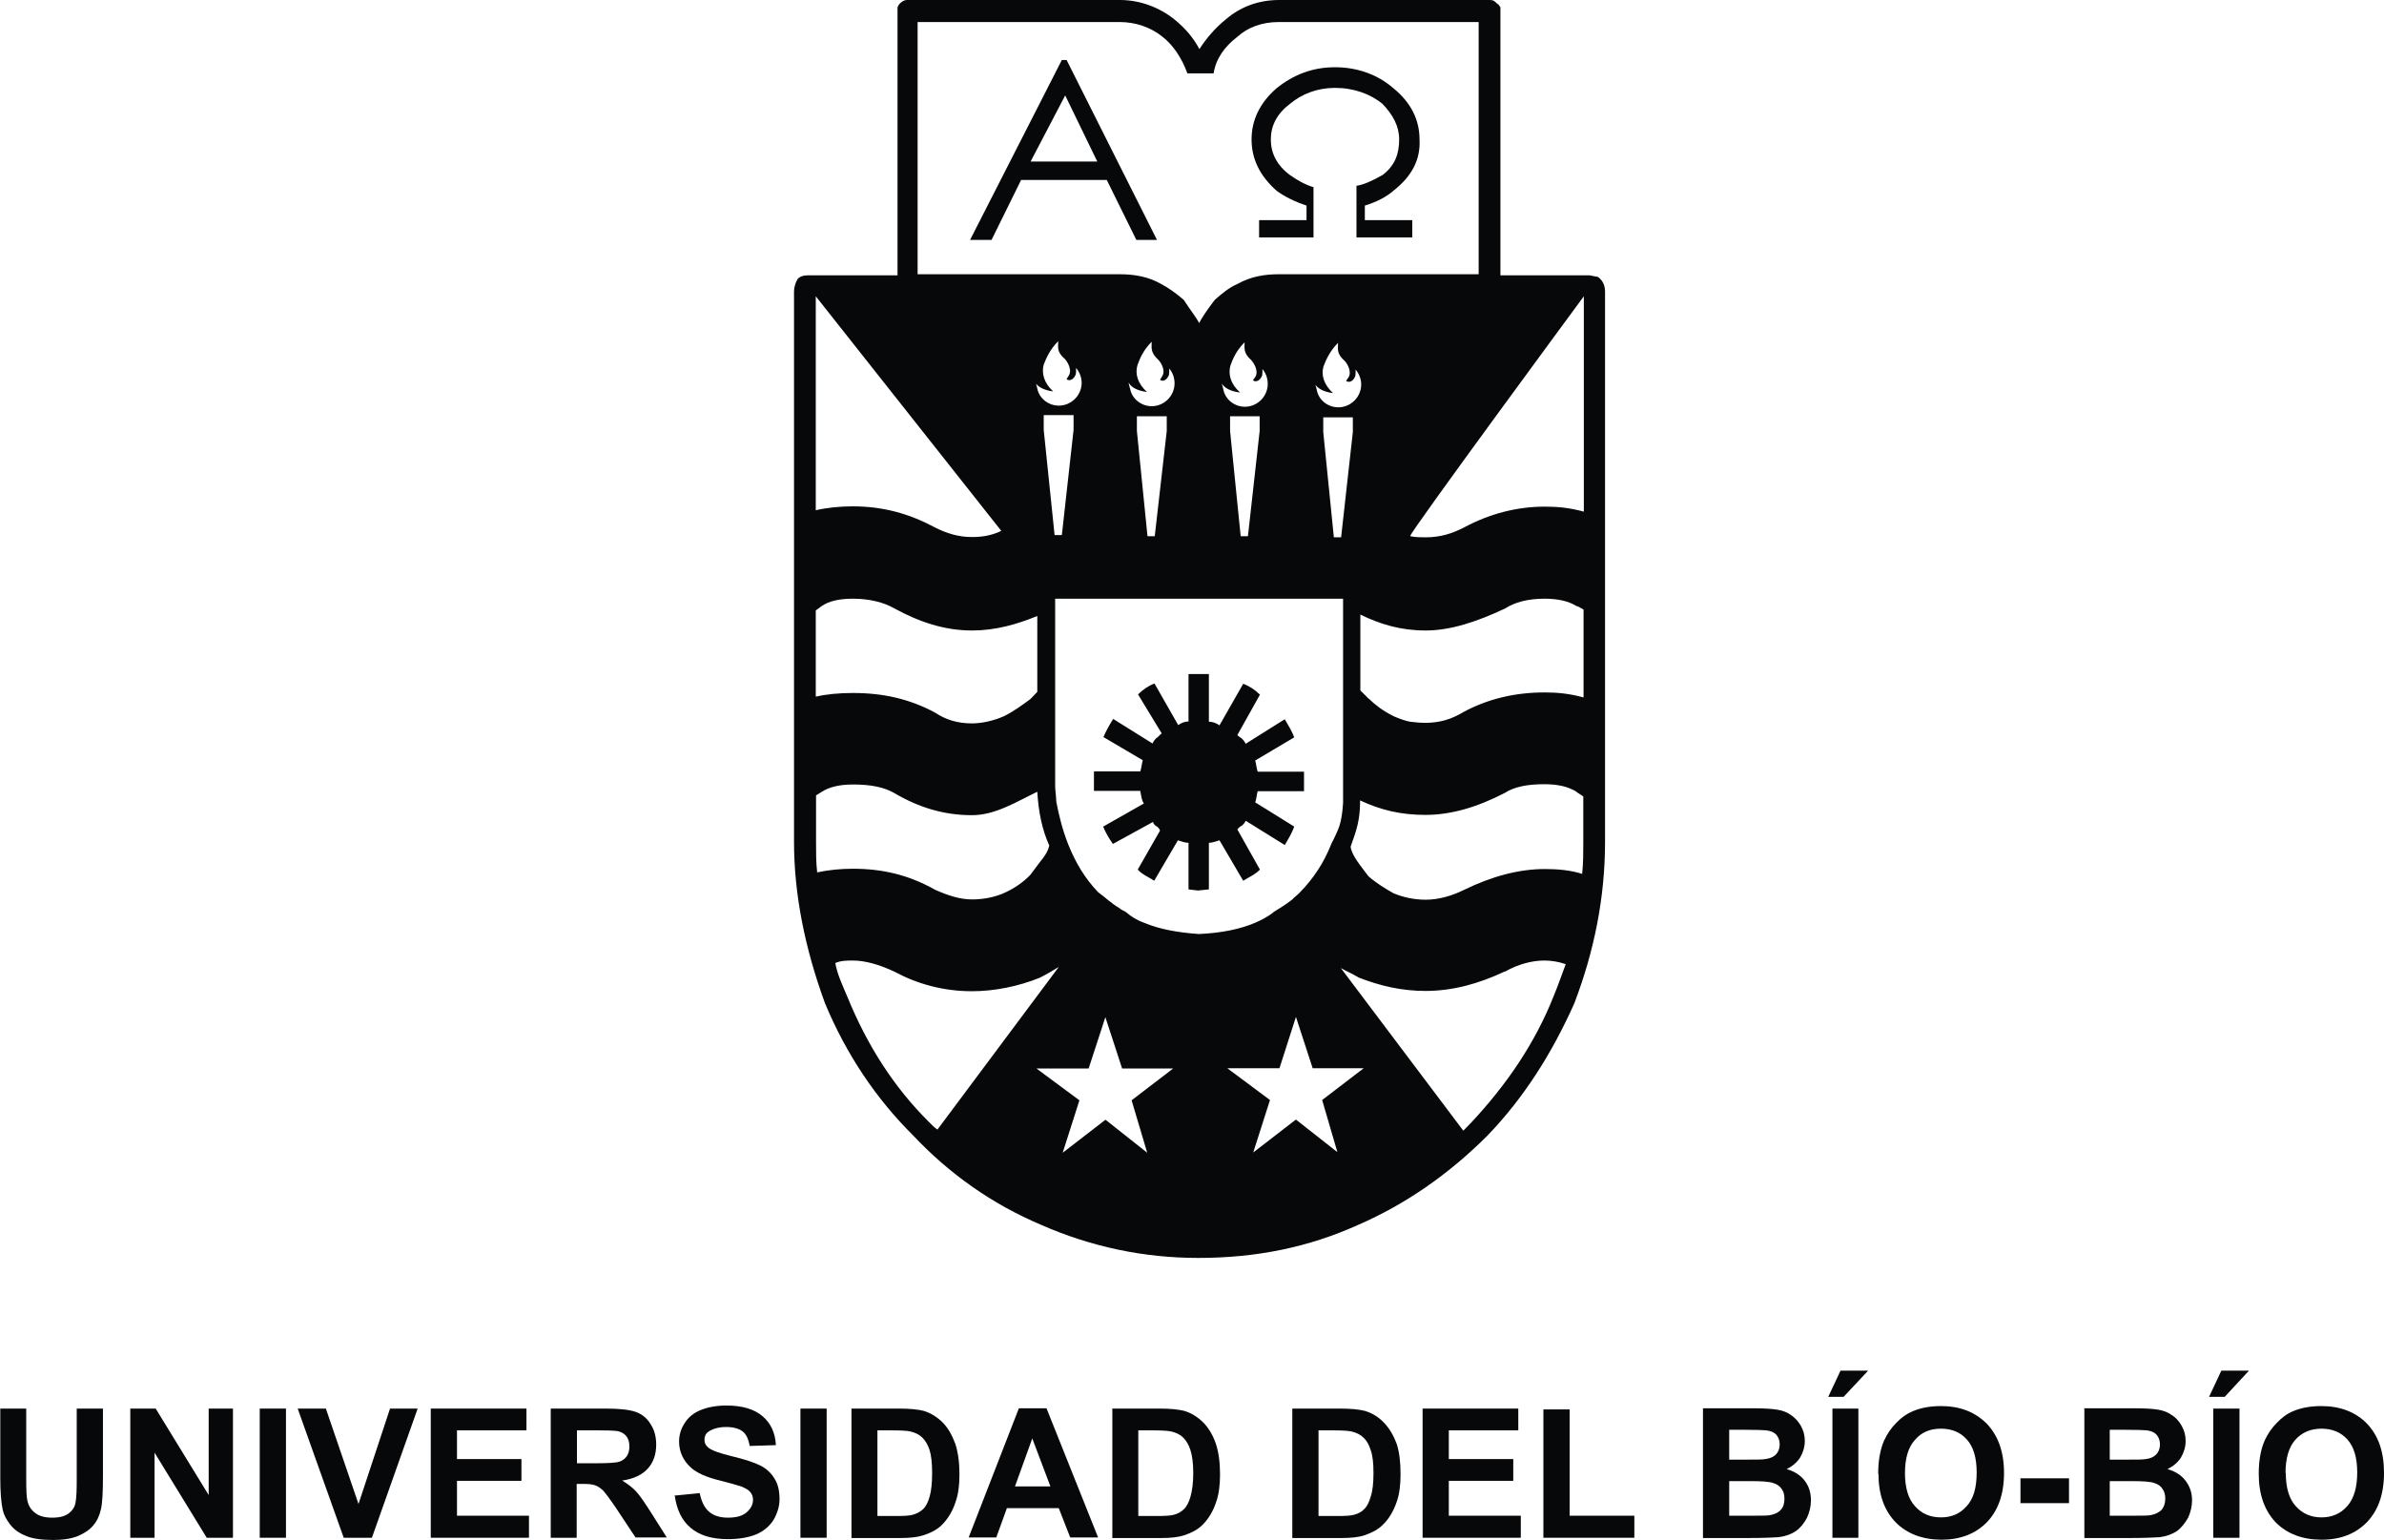 <?xml version="1.0" encoding="UTF-8"?>
<svg id="Capa_2" data-name="Capa 2" xmlns="http://www.w3.org/2000/svg" viewBox="0 0 85.45 55.2">
  <defs>
    <style>
      .cls-1 {
        fill: #070809;
      }
    </style>
  </defs>
  <g id="Capa_1-2" data-name="Capa 1">
    <g>
      <path class="cls-1" d="M47.94,41.31l-.55-1.88,1.49-1.14h-1.83l-.6-1.84-.59,1.84h-1.87l1.53,1.14-.6,1.88,1.53-1.18,1.5,1.18Zm6-6.49c-.93,.44-1.87,.7-2.85,.7-.85,0-1.62-.18-2.39-.48-.21-.13-.43-.22-.64-.34l4.39,5.83,.3-.31c1.23-1.32,2.26-2.8,2.94-4.52,.19-.46,.29-.77,.43-1.14-.26-.09-.52-.13-.77-.13-.43,0-.94,.13-1.41,.4m2.77-3.51c.04-.4,.04-.74,.04-1.1v-1.67c-.12-.09-.21-.13-.26-.18-.29-.17-.63-.26-1.14-.26-.6,0-1.07,.09-1.41,.31-1.02,.53-1.96,.79-2.85,.79s-1.62-.18-2.34-.52c0,.7-.12,1.05-.34,1.66,.04,.31,.34,.66,.64,1.06h0c.3,.26,.6,.44,.9,.61,.34,.14,.73,.23,1.15,.23,.47,0,.94-.14,1.37-.35,.98-.48,1.96-.75,2.9-.75,.47,0,.93,.04,1.36,.18m-17.1,8.81l1.49,1.18-.56-1.88,1.49-1.14h-1.83l-.6-1.84-.6,1.84h-1.87l1.54,1.14-.6,1.88,1.53-1.18Zm-7.57-5.31c-.55-.26-1.06-.4-1.49-.4-.21,0-.43,0-.63,.09,.07,.4,.25,.78,.42,1.18,.73,1.8,1.7,3.29,2.94,4.52,.08,.08,.17,.18,.3,.27l4.35-5.83c-.21,.13-.43,.26-.69,.39-.77,.31-1.62,.48-2.42,.48-1.03,0-1.96-.26-2.78-.7m5.55-4.52c-.26-.57-.39-1.23-.43-1.93-.73,.35-1.5,.84-2.34,.84-.98,0-1.88-.26-2.78-.79-.38-.22-.86-.31-1.49-.31-.47,0-.85,.09-1.11,.26l-.21,.13v1.71c0,.36,0,.7,.04,1.05,.42-.09,.85-.13,1.28-.13,1.06,0,2,.22,2.94,.75,.47,.21,.9,.35,1.33,.35s.84-.09,1.15-.23c.38-.17,.69-.39,.94-.65l.33-.44c.18-.22,.26-.35,.31-.48l.04-.13Zm.25-1.58c.09,.48,.22,1.01,.43,1.54,.26,.65,.6,1.22,1.07,1.71,.25,.18,.47,.4,.76,.57,.04,.04,.13,.09,.22,.13,.21,.18,.42,.31,.68,.4,.51,.22,1.2,.35,1.96,.4,.81-.04,1.45-.17,2-.4,.21-.09,.47-.22,.69-.4,.21-.13,.42-.26,.64-.43,.08-.09,.21-.18,.29-.27,.47-.48,.85-1.05,1.11-1.71,.03-.07,.05-.11,.09-.18,.16-.36,.29-.52,.34-1.31v-7.32h-10.32v6.71c0,.17,.04,.39,.04,.57m-8.61-3.77c.38-.09,.85-.13,1.32-.13,1.11,0,2.04,.22,2.94,.7,.39,.26,.81,.39,1.33,.39,.34,0,.77-.09,1.15-.26,.34-.17,.64-.39,.94-.61l.25-.26v-2.72c-.73,.3-1.5,.52-2.34,.52-.98,0-1.88-.3-2.78-.79-.38-.22-.9-.35-1.49-.35-.47,0-.85,.08-1.11,.26l-.22,.16v3.08m0-14.34v7.67c.38-.09,.85-.14,1.32-.14,1.11,0,2.04,.27,2.94,.75,.43,.22,.86,.35,1.33,.35,.34,0,.68-.04,1.06-.22l-6.65-8.41Zm19.82,14.42c.22,.22,.51,.44,.85,.61l.08,.04c.25,.1,.39,.15,.55,.18,.16,.02,.38,.04,.55,.04,.52,0,.94-.13,1.37-.39,.89-.48,1.87-.7,2.9-.7,.47,0,.89,.04,1.4,.18v-3.15c-.08-.04-.17-.11-.26-.13-.29-.18-.68-.26-1.14-.26-.6,0-1.07,.13-1.41,.35-1.02,.48-1.96,.79-2.85,.79s-1.62-.22-2.34-.57v2.72c.09,.08,.3,.3,.3,.3m1.49-5.83c.17,.04,.38,.04,.55,.04,.52,0,.94-.13,1.37-.35,.89-.48,1.87-.75,2.9-.75,.47,0,.89,.04,1.4,.18v-7.72s-6.3,8.55-6.22,8.59M43.5,2.63h-.94c-.21-.57-.51-1.01-.89-1.31-.43-.35-.98-.53-1.54-.53h-7.24V9.83h7.24c.51,0,1.02,.08,1.49,.35,.25,.13,.56,.35,.81,.57,.26,.4,.47,.66,.55,.83,.09-.17,.26-.44,.56-.83,.25-.22,.51-.44,.81-.57,.47-.26,.94-.35,1.49-.35h7.16V.79h-7.16c-.6,0-1.1,.18-1.49,.53-.46,.35-.77,.79-.85,1.31m.43-1.93c.51-.44,1.15-.7,1.92-.7h7.55c.13,0,.17,.04,.26,.13,.08,.04,.08,.09,.12,.13V9.87h3.2l.21,.04c.09,0,.13,.05,.17,.09,.13,.13,.17,.31,.17,.44V30.17c0,1.98-.38,3.9-1.1,5.79-.82,1.84-1.84,3.42-3.11,4.74-1.36,1.36-2.9,2.45-4.65,3.21-1.75,.79-3.62,1.18-5.72,1.18-1.96,0-3.84-.4-5.62-1.18-1.78-.75-3.32-1.85-4.6-3.21-1.32-1.31-2.39-2.89-3.16-4.74-.72-1.97-1.11-3.9-1.11-5.79V10.44c0-.13,.05-.31,.13-.44,.08-.09,.21-.13,.34-.13h3.24V.26s.04-.09,.08-.13c.09-.09,.17-.13,.26-.13h7.63c.72,0,1.41,.26,1.96,.7,.38,.31,.68,.66,.89,1.06,.26-.4,.56-.75,.94-1.06m-6.52,14.71l.39,3.77h.26l.42-3.77v-.53h-1.07v.53Zm-.29-1.71c.04,.13,.06,.23,.06,.23,.07,.35,.4,.61,.77,.61,.45,0,.82-.37,.82-.82,0-.2-.08-.39-.2-.53,0,.1,0,.18-.01,.23-.11,.26-.29,.22-.33,.17l.08-.13c.14-.23-.09-.54-.14-.59-.3-.26-.24-.42-.24-.64-.3,.3-.43,.61-.52,.84-.08,.3,0,.65,.34,.96-.34-.04-.55-.17-.64-.31m3.34,0c.03,.13,.06,.23,.06,.23,.07,.35,.4,.61,.77,.61,.45,0,.82-.37,.82-.82,0-.2-.07-.39-.19-.53,0,.1,0,.18-.01,.23-.11,.26-.28,.22-.32,.17l.08-.13c.14-.23-.09-.54-.15-.59-.28-.26-.23-.42-.23-.64-.3,.3-.43,.61-.51,.84-.09,.3,0,.65,.34,.96-.34-.04-.56-.17-.64-.31m.28,1.71l.38,3.77h.26l.43-3.77v-.53h-1.07v.53Zm3.34,0l.38,3.77h.26l.42-3.77v-.53h-1.06v.53Zm-.3-1.71c.04,.13,.06,.23,.06,.23,.07,.35,.4,.61,.77,.61,.45,0,.82-.37,.82-.82,0-.2-.07-.39-.19-.53,0,.1,0,.18-.01,.23-.11,.26-.29,.22-.33,.17l.09-.13c.13-.23-.1-.54-.15-.59-.29-.26-.24-.42-.24-.64-.3,.3-.43,.61-.51,.84-.08,.3,0,.65,.35,.96-.35-.04-.56-.17-.65-.31m3.34,0c.04,.13,.06,.23,.06,.23,.07,.35,.39,.61,.77,.61,.45,0,.82-.37,.82-.82,0-.2-.08-.39-.2-.53,0,.1,0,.18-.01,.23-.11,.26-.28,.22-.33,.17l.09-.13c.13-.23-.09-.54-.15-.59-.29-.26-.23-.42-.23-.64-.3,.3-.43,.61-.52,.84-.09,.3,0,.65,.34,.96-.34-.04-.55-.17-.64-.31m.29,1.71l.38,3.77h.26l.42-3.77v-.53h-1.06v.53Z"/>
      <path class="cls-1" d="M46.23,3.73c-.47,.35-.68,.79-.68,1.27s.21,.92,.68,1.27c.25,.18,.55,.35,.85,.44v1.8h-1.95v-.62h1.7v-.52c-.39-.13-.77-.31-1.07-.53-.6-.53-.9-1.14-.9-1.84s.3-1.32,.9-1.84c.6-.48,1.28-.75,2.09-.75s1.54,.27,2.09,.75c.64,.52,.94,1.14,.94,1.84,.04,.7-.26,1.31-.94,1.84-.25,.22-.6,.4-1.02,.53v.52h1.7v.62h-2v-1.85c.26-.04,.55-.17,.94-.39,.46-.35,.59-.79,.59-1.27s-.22-.88-.6-1.28c-.43-.35-1.02-.57-1.7-.57-.64,0-1.19,.22-1.61,.57"/>
      <path class="cls-1" d="M39.33,5.79l-1.15-2.37-1.24,2.37h2.39Zm1.4,2.81l-1.06-2.15h-3.07l-1.06,2.15h-.77l3.29-6.45h.17l3.24,6.45h-.73Z"/>
      <path class="cls-1" d="M42.6,25.87v-1.71h.73v1.71c.13,0,.25,.04,.38,.13l.85-1.49c.22,.08,.43,.22,.6,.39l-.81,1.45s.09,.08,.17,.13c.04,.05,.08,.08,.13,.18l1.4-.88c.13,.22,.26,.44,.34,.65l-1.4,.83c.04,.13,.04,.26,.09,.4h1.66v.7h-1.66c-.04,.13-.04,.27-.09,.4l1.4,.87c-.08,.22-.21,.44-.34,.66l-1.4-.87c-.04,.09-.09,.13-.13,.17-.08,.04-.13,.09-.17,.14l.81,1.44c-.17,.18-.38,.26-.6,.4l-.85-1.45c-.13,.04-.26,.09-.38,.09v1.67l-.39,.04-.34-.04v-1.67c-.13,0-.26-.05-.38-.09l-.85,1.45c-.21-.14-.43-.22-.59-.4l.8-1.4c-.04-.09-.08-.13-.17-.18-.04-.04-.08-.08-.08-.13l-1.44,.79c-.13-.18-.26-.4-.35-.62l1.46-.83c-.09-.13-.09-.27-.13-.45h-1.66v-.7h1.66c.05-.13,.05-.27,.09-.4l-1.41-.83c.09-.21,.21-.43,.35-.65l1.41,.88c.04-.09,.08-.13,.12-.18,.09-.05,.13-.13,.21-.18l-.85-1.4c.17-.17,.38-.31,.59-.39l.85,1.49c.13-.09,.25-.13,.38-.13"/>
      <path class="cls-1" d="M0,50.49H.94v2.51c0,.4,.01,.66,.04,.78,.04,.19,.13,.34,.28,.45,.15,.12,.36,.17,.61,.17,.27,0,.46-.05,.6-.16,.14-.11,.22-.24,.24-.4,.03-.16,.04-.42,.04-.79v-2.56h.94v2.43c0,.56-.02,.95-.07,1.17-.05,.23-.14,.43-.28,.59-.13,.16-.32,.28-.55,.38-.22,.09-.52,.14-.88,.14-.44,0-.78-.05-1.01-.16-.23-.09-.41-.23-.54-.4-.13-.17-.22-.33-.26-.51-.06-.26-.09-.65-.09-1.17v-2.47Z"/>
      <polygon class="cls-1" points="4.67 55.12 4.67 50.49 5.58 50.49 7.48 53.59 7.48 50.49 8.35 50.49 8.35 55.12 7.41 55.12 5.54 52.07 5.54 55.12 4.67 55.12"/>
      <rect class="cls-1" x="9.31" y="50.49" width=".94" height="4.63"/>
      <polygon class="cls-1" points="12.32 55.12 10.67 50.49 11.68 50.49 12.85 53.91 13.98 50.49 14.97 50.49 13.33 55.12 12.32 55.12"/>
      <polygon class="cls-1" points="15.44 55.12 15.44 50.49 18.87 50.49 18.87 51.27 16.38 51.27 16.38 52.3 18.69 52.3 18.69 53.08 16.38 53.08 16.38 54.33 18.96 54.33 18.96 55.12 15.44 55.12"/>
      <path class="cls-1" d="M20.68,52.45h.69c.45,0,.73-.02,.84-.06,.11-.04,.19-.1,.26-.2,.06-.09,.09-.21,.09-.34,0-.16-.04-.29-.12-.38-.08-.1-.2-.16-.35-.18-.07-.01-.31-.02-.68-.02h-.73v1.18Zm-.94,2.67v-4.63h1.97c.5,0,.85,.04,1.08,.12,.22,.08,.41,.23,.53,.44,.14,.21,.2,.46,.2,.73,0,.35-.1,.64-.3,.86-.21,.23-.51,.37-.92,.43,.2,.12,.37,.25,.5,.39,.13,.14,.3,.39,.53,.75l.57,.9h-1.12l-.67-1.01c-.24-.36-.41-.58-.49-.67-.1-.09-.19-.16-.29-.19-.1-.04-.26-.05-.47-.05h-.19v1.93h-.94Z"/>
      <path class="cls-1" d="M24.17,53.61l.91-.09c.06,.3,.17,.53,.34,.67,.16,.14,.39,.21,.67,.21,.3,0,.52-.06,.67-.19,.15-.13,.23-.28,.23-.45,0-.11-.03-.2-.1-.28-.07-.08-.17-.14-.33-.2-.11-.04-.36-.11-.75-.21-.5-.12-.84-.28-1.04-.46-.28-.25-.43-.57-.43-.94,0-.24,.07-.46,.2-.66,.13-.21,.33-.37,.58-.47,.25-.1,.56-.16,.91-.16,.58,0,1.01,.13,1.31,.39,.29,.25,.45,.6,.47,1.03l-.94,.03c-.04-.24-.12-.42-.25-.52-.13-.1-.33-.16-.59-.16s-.48,.06-.64,.17c-.1,.07-.14,.17-.14,.29,0,.11,.04,.2,.14,.28,.12,.1,.4,.2,.85,.31,.46,.11,.79,.22,1.01,.33,.22,.11,.39,.27,.51,.47,.13,.2,.18,.45,.18,.74,0,.26-.08,.51-.22,.75-.15,.23-.36,.4-.62,.51-.27,.11-.61,.17-1.01,.17-.58,0-1.03-.14-1.34-.41-.32-.27-.5-.66-.57-1.18"/>
      <rect class="cls-1" x="28.69" y="50.49" width=".94" height="4.63"/>
      <path class="cls-1" d="M31.45,51.27v3.07h.69c.26,0,.45-.01,.56-.04,.15-.04,.27-.1,.38-.2,.1-.09,.18-.24,.24-.45,.06-.21,.09-.49,.09-.85s-.03-.63-.09-.82c-.06-.19-.15-.34-.26-.45-.11-.11-.26-.18-.43-.22-.13-.03-.38-.04-.76-.04h-.42Zm-.94-.78h1.71c.39,0,.68,.03,.88,.08,.27,.08,.5,.23,.7,.43,.2,.21,.33,.46,.44,.75,.1,.3,.15,.67,.15,1.1,0,.38-.04,.71-.14,.99-.11,.34-.28,.61-.49,.82-.16,.16-.38,.28-.66,.37-.21,.07-.48,.1-.82,.1h-1.76v-4.63Z"/>
      <path class="cls-1" d="M37.65,53.28l-.65-1.72-.62,1.72h1.27Zm1.71,1.83h-1l-.41-1.05h-1.86l-.38,1.05h-.99l1.8-4.63h.99l1.85,4.63Z"/>
      <path class="cls-1" d="M40.8,51.27v3.07h.69c.26,0,.45-.01,.57-.04,.15-.04,.27-.1,.37-.2,.1-.09,.18-.24,.24-.45,.06-.21,.1-.49,.1-.85s-.04-.63-.1-.82c-.06-.19-.15-.34-.26-.45-.11-.11-.26-.18-.43-.22-.13-.03-.39-.04-.77-.04h-.41Zm-.94-.78h1.7c.39,0,.67,.03,.88,.08,.27,.08,.5,.23,.7,.43,.2,.21,.34,.46,.44,.75,.1,.3,.15,.67,.15,1.1,0,.38-.04,.71-.14,.99-.11,.34-.28,.61-.49,.82-.16,.16-.38,.28-.65,.37-.21,.07-.48,.1-.83,.1h-1.75v-4.63Z"/>
      <path class="cls-1" d="M47.26,51.27v3.07h.7c.26,0,.45-.01,.56-.04,.15-.04,.28-.1,.37-.2,.1-.09,.18-.24,.24-.45,.07-.21,.1-.49,.1-.85s-.03-.63-.1-.82c-.06-.19-.14-.34-.26-.45-.11-.11-.26-.18-.43-.22-.13-.03-.39-.04-.76-.04h-.42Zm-.94-.78h1.71c.39,0,.68,.03,.88,.08,.28,.08,.51,.23,.7,.43,.2,.21,.34,.46,.45,.75,.1,.3,.14,.67,.14,1.1,0,.38-.04,.71-.14,.99-.12,.34-.28,.61-.5,.82-.16,.16-.38,.28-.65,.37-.2,.07-.48,.1-.83,.1h-1.76v-4.63Z"/>
      <polygon class="cls-1" points="50.99 55.12 50.99 50.49 54.42 50.49 54.42 51.27 51.93 51.27 51.93 52.3 54.24 52.3 54.24 53.08 51.93 53.08 51.93 54.33 54.51 54.33 54.51 55.12 50.99 55.12"/>
      <polygon class="cls-1" points="55.32 55.12 55.32 50.52 56.26 50.52 56.26 54.33 58.58 54.33 58.58 55.12 55.32 55.12"/>
      <path class="cls-1" d="M61.98,53.09v1.24h.87c.33,0,.55,0,.64-.03,.14-.03,.26-.09,.34-.18,.09-.1,.13-.23,.13-.4,0-.14-.03-.26-.1-.35-.07-.1-.16-.17-.3-.21-.13-.05-.4-.07-.83-.07h-.75Zm0-1.84v1.07h.61c.36,0,.58,0,.68-.02,.16-.02,.29-.07,.38-.16,.09-.09,.14-.22,.14-.36s-.04-.26-.12-.35c-.08-.09-.2-.14-.36-.16-.09-.01-.36-.02-.79-.02h-.54Zm-.94-.77h1.85c.36,0,.64,.02,.82,.05,.18,.03,.35,.09,.48,.19,.14,.09,.26,.22,.36,.39,.09,.16,.14,.34,.14,.54,0,.21-.06,.41-.17,.6-.12,.18-.28,.31-.48,.41,.28,.08,.5,.22,.65,.42,.15,.2,.22,.43,.22,.7,0,.21-.05,.42-.14,.62-.1,.19-.23,.36-.4,.48-.16,.11-.38,.19-.62,.22-.16,.01-.53,.03-1.13,.03h-1.58v-4.63Z"/>
      <path class="cls-1" d="M65.53,50.07l.44-.94h.99l-.88,.94h-.55Zm.15,.42h.93v4.63h-.93v-4.63Z"/>
      <path class="cls-1" d="M68.28,52.8c0,.53,.12,.93,.36,1.19,.24,.27,.55,.4,.93,.4s.68-.13,.92-.4c.25-.27,.36-.67,.36-1.21s-.12-.92-.35-1.18c-.23-.26-.54-.39-.93-.39s-.7,.13-.93,.4c-.24,.26-.36,.66-.36,1.19m-.96,.03c0-.47,.07-.87,.21-1.19,.11-.24,.25-.45,.44-.64,.18-.19,.38-.33,.6-.42,.29-.12,.62-.18,1-.18,.68,0,1.22,.21,1.64,.63,.41,.43,.62,1.01,.62,1.77s-.21,1.34-.61,1.76c-.41,.42-.96,.63-1.63,.63s-1.24-.21-1.65-.63c-.41-.43-.61-1-.61-1.74"/>
      <rect class="cls-1" x="72.42" y="52.99" width="1.74" height=".89"/>
      <path class="cls-1" d="M75.62,53.09v1.24h.87c.33,0,.55,0,.64-.03,.14-.03,.25-.09,.35-.18,.08-.1,.13-.23,.13-.4,0-.14-.03-.26-.1-.35-.06-.1-.16-.17-.29-.21-.12-.05-.4-.07-.83-.07h-.76Zm0-1.84v1.07h.61c.36,0,.59,0,.68-.02,.16-.02,.28-.07,.37-.16,.09-.09,.14-.22,.14-.36s-.04-.26-.12-.35c-.08-.09-.2-.14-.35-.16-.09-.01-.36-.02-.8-.02h-.54Zm-.93-.77h1.85c.37,0,.64,.02,.82,.05,.18,.03,.34,.09,.48,.19,.15,.09,.26,.22,.36,.39,.09,.16,.14,.34,.14,.54,0,.21-.06,.41-.17,.6-.12,.18-.28,.31-.48,.41,.28,.08,.5,.22,.65,.42,.15,.2,.23,.43,.23,.7,0,.21-.05,.42-.14,.62-.11,.19-.24,.36-.4,.48-.17,.11-.38,.19-.62,.22-.16,.01-.54,.03-1.13,.03h-1.57v-4.63Z"/>
      <path class="cls-1" d="M79.18,50.07l.44-.94h.99l-.87,.94h-.56Zm.15,.42h.94v4.63h-.94v-4.63Z"/>
      <path class="cls-1" d="M81.93,52.8c0,.53,.12,.93,.36,1.19,.24,.27,.55,.4,.92,.4s.68-.13,.92-.4c.24-.27,.36-.67,.36-1.21s-.12-.92-.35-1.18c-.23-.26-.55-.39-.93-.39s-.7,.13-.94,.4c-.23,.26-.35,.66-.35,1.19m-.96,.03c0-.47,.07-.87,.21-1.19,.11-.24,.25-.45,.44-.64,.18-.19,.37-.33,.59-.42,.29-.12,.62-.18,1-.18,.68,0,1.23,.21,1.64,.63,.41,.43,.61,1.01,.61,1.77s-.21,1.34-.61,1.76c-.41,.42-.95,.63-1.63,.63s-1.24-.21-1.65-.63c-.4-.43-.6-1-.6-1.74"/>
    </g>
  </g>
</svg>